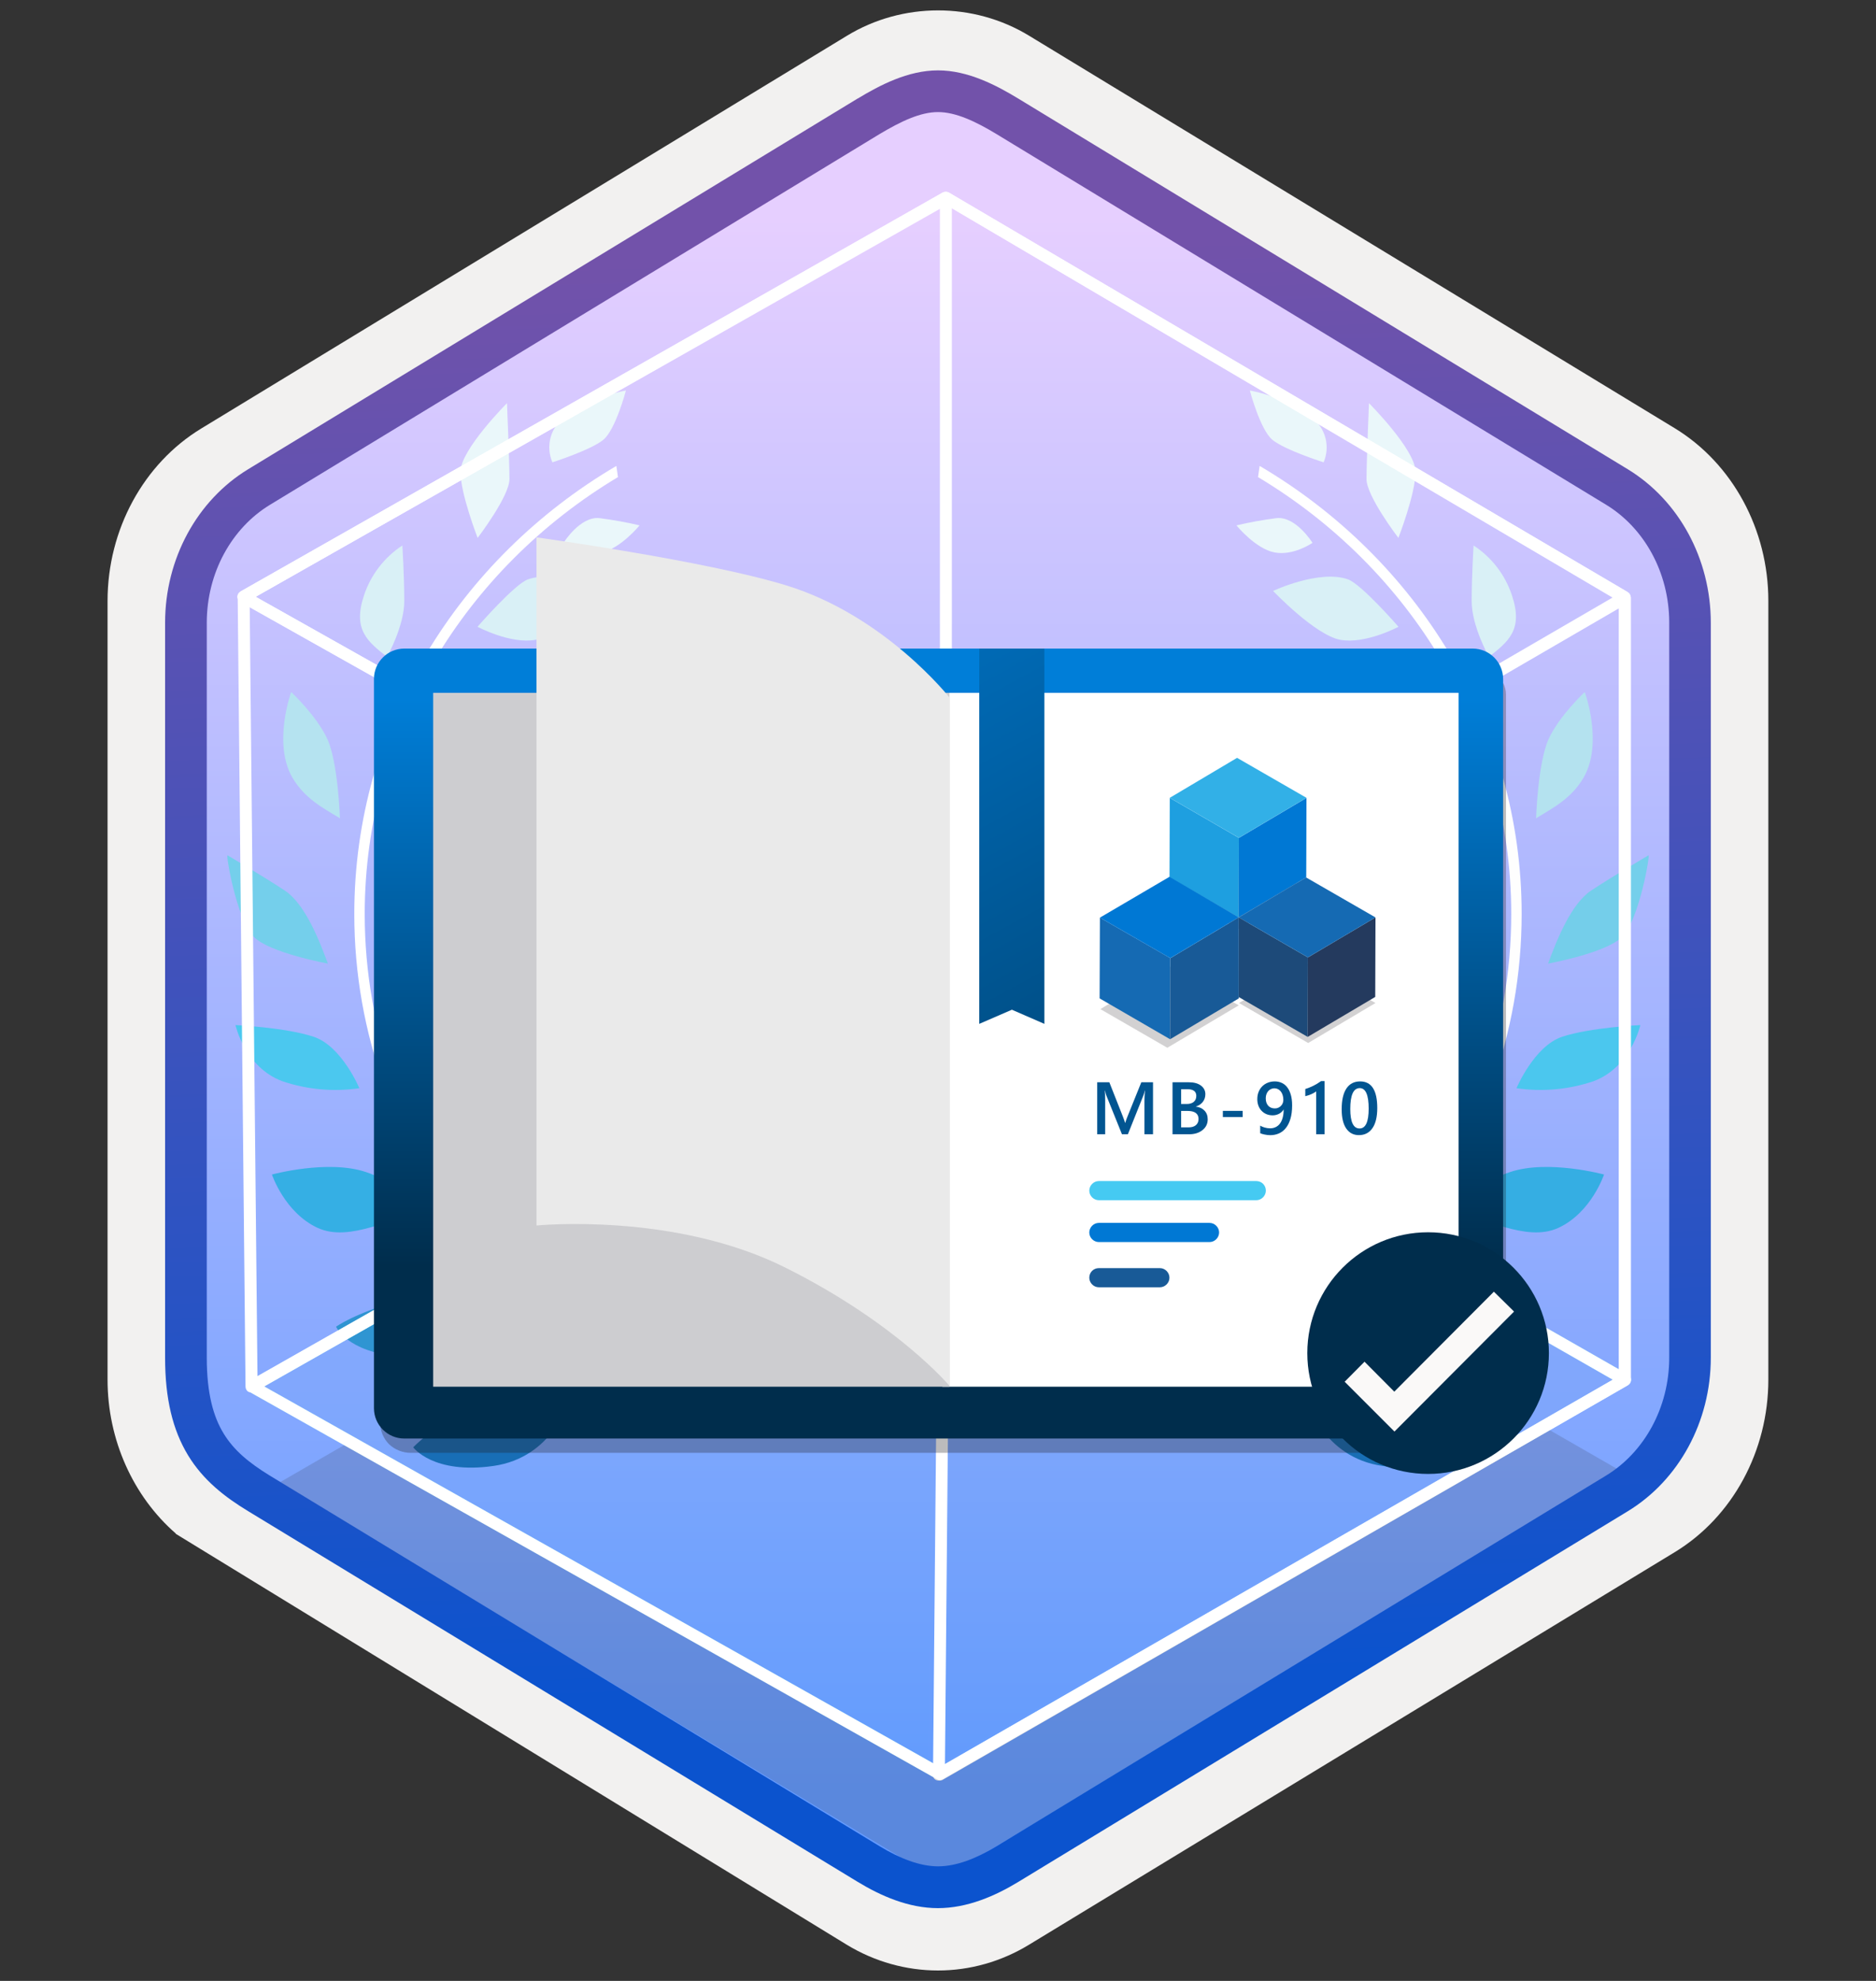 <svg width="180" height="190" viewBox="0 0 180 190" fill="none" xmlns="http://www.w3.org/2000/svg">
<rect x="0" y="0" width="180" height="190" fill="#333333" stroke="none"/>
<path d="M90 189C93.06 189 96.07 188.15 98.73 186.53L160.7 148.87C166.24 145.5 169.67 139.17 169.67 132.33V57.62C169.67 50.8 166.24 44.46 160.7 41.08L98.73 3.42C93.4 0.18 86.58 0.2 81.28 3.42L19.31 41.1C13.77 44.47 10.32 50.8 10.32 57.64V132.34C10.32 138.1 12.77 143.52 16.87 147.09V147.12L81.28 186.55C83.92 188.15 86.94 189 90 189ZM90.65 7.95C92.6 7.95 95.08 9.16 96.79 10.21L157.55 47.4C161.3 49.68 163.42 56.28 163.42 61.03L162.79 132.33C162.79 137.08 159.59 141.35 155.84 143.63L95.44 180.01C92.01 182.1 89.22 182.1 85.78 180.01L24.57 143.54C20.82 141.26 17.8 137.06 17.8 132.33V58.69C17.8 53.95 20.53 49.06 24.3 46.77L84.88 10.21C86.58 9.17 88.7 7.95 90.65 7.95Z" fill="#F2F1F0"/>
<path fill-rule="evenodd" clip-rule="evenodd" d="M97.9 11.53C95.45 10.03 92.73 9.28 90 9.28C87.27 9.28 84.55 10.04 82.1 11.53L25.97 45.86C20.95 48.93 17.84 54.68 17.84 60.93V129.03C17.84 135.26 20.94 141.03 25.97 144.1L82.1 178.43C84.55 179.93 87.27 180.68 90 180.68C92.73 180.68 95.45 179.94 97.9 178.43L154.03 144.1C159.05 141.03 162.16 135.26 162.16 129.03V60.93C162.16 54.7 159.06 48.95 154.03 45.86L97.9 11.53Z" fill="url(#paint0_linear_844_46711)"/>
<path d="M119.933 127.771C119.933 127.771 122.069 125.462 121.578 123.228C121.007 121.121 120.294 119.056 119.443 117.046C119.443 117.046 115.633 121.19 115.766 122.275C116.279 126.484 116.862 126.553 119.933 127.771Z" fill="#166BB3"/>
<path d="M111.523 132.24C111.523 132.24 113.364 129.729 112.608 127.547C111.793 125.53 110.843 123.57 109.762 121.682C109.762 121.682 106.484 126.242 106.743 127.299C107.748 131.391 108.337 131.391 111.523 132.24Z" fill="#175A98"/>
<path d="M128.563 121.871C128.563 121.871 131.72 117.917 130.566 115.521C129.411 113.126 126.86 109.137 126.86 109.137C126.86 109.137 123.264 113.819 124.551 116.78C125.503 118.748 126.872 120.485 128.563 121.871V121.871Z" fill="#2F94D1"/>
<path d="M136.142 113.311C134.15 112.237 132.614 110.477 131.819 108.358C130.324 104.519 131.276 100.34 131.276 100.34C131.276 100.34 136.789 104.519 136.852 106.222C136.916 107.925 136.142 113.311 136.142 113.311Z" fill="#35AFE4"/>
<path d="M141.498 101.46C140.876 101.509 140.25 101.426 139.662 101.216C139.075 101.006 138.538 100.675 138.087 100.243C136.632 98.788 134.306 91.971 134.306 91.971C134.306 91.971 140.523 94.407 141.741 95.867C142.959 97.328 141.498 101.46 141.498 101.46Z" fill="#4BC8EF"/>
<path d="M148.536 92.422C149.384 90.113 150.752 86.695 152.657 85.425C154.562 84.156 158.17 82.037 158.17 82.037C158.349 81.835 157.321 88.179 155.624 89.876C154.083 91.417 148.536 92.422 148.536 92.422Z" fill="#74CFEB"/>
<path d="M147.386 78.482C147.386 78.482 147.559 73.12 148.593 70.874C149.626 68.629 152.056 66.377 152.056 66.377C152.056 66.377 153.863 71.318 151.929 74.609C150.78 76.554 149.112 77.443 147.386 78.482Z" fill="#B5E3F0"/>
<path d="M142.861 63.005C142.861 63.005 141.204 60.056 141.204 57.666C141.204 55.276 141.389 52.321 141.389 52.321C143.126 53.453 144.425 55.142 145.072 57.112C146.18 60.425 144.702 61.545 142.861 63.005Z" fill="#D9F0F6"/>
<path d="M145.505 104.377C145.505 104.377 147.196 100.337 149.886 99.442C152.576 98.547 157.39 98.322 157.39 98.322C157.39 98.322 156.49 102.363 152.905 103.702C150.527 104.51 147.99 104.741 145.505 104.377V104.377Z" fill="#4BC8EF"/>
<path d="M139.796 116.552C140.93 114.59 142.749 113.116 144.904 112.413C148.552 111.195 153.903 112.655 153.903 112.655C153.903 112.655 152.691 116.309 149.528 117.77C146.365 119.23 142.226 116.552 139.796 116.552Z" fill="#35AFE4"/>
<path d="M142.619 88.912C142.619 88.912 138.468 88.548 136.425 85.448C135.028 83.185 133.893 80.77 133.042 78.25C133.042 78.25 139.196 80.496 141.181 81.65C143.167 82.805 142.619 88.912 142.619 88.912Z" fill="#74CFEB"/>
<path d="M140.269 74.209C140.269 74.209 135.622 74.175 133.631 73.286C131.639 72.397 128.609 64.962 128.609 64.962C128.609 64.962 136.234 66.082 138.018 67.715C139.801 69.349 140.269 74.209 140.269 74.209Z" fill="#B5E3F0"/>
<path d="M134.174 51.594C134.174 51.594 131.115 47.6 131.115 45.955C131.115 44.31 131.351 38.67 131.351 38.67C131.351 38.67 135.819 43.138 135.819 45.25C135.819 47.363 134.174 51.594 134.174 51.594Z" fill="#EAF7FA"/>
<path d="M134.185 60.119C134.185 60.119 130.623 56.021 129.324 55.565C126.583 54.601 122.149 56.679 122.149 56.679C122.149 56.679 126.19 60.922 128.597 61.366C131.004 61.811 134.185 60.119 134.185 60.119Z" fill="#D9F0F6"/>
<path d="M126.998 44.344C127.321 43.595 127.38 42.758 127.165 41.971C126.95 41.185 126.474 40.495 125.815 40.014C123.46 38.052 119.921 37.457 119.921 37.457C119.921 37.457 120.903 41.198 122.08 42.179C123.258 43.16 126.998 44.344 126.998 44.344Z" fill="#EAF7FA"/>
<path d="M134.803 126.195C137.169 125.214 137.435 123.545 141.73 124.763C146.024 125.981 147.75 127.251 147.75 127.251C147.75 127.251 146.659 129.705 141.816 130.051C136.973 130.397 134.803 126.195 134.803 126.195Z" fill="#2F94D1"/>
<path d="M125.411 134.304C128.441 133.727 129.18 131.863 133.896 134.374C138.612 136.885 140.35 138.824 140.35 138.824C140.35 138.824 138.445 141.428 132.661 140.608C126.877 139.788 125.411 134.304 125.411 134.304Z" fill="#166BB3"/>
<path fill-rule="evenodd" clip-rule="evenodd" d="M120.862 44.689L120.707 45.76C135.314 54.513 145.001 70.035 145.001 87.665C145.001 110.119 129.336 129.082 107.811 135.107L107.655 136.187C129.792 130.184 146.001 110.754 146.001 87.665C146.001 69.51 135.945 53.567 120.862 44.689Z" fill="white"/>
<path d="M125.931 52.066C125.931 52.066 124.332 49.485 122.467 49.699C121.178 49.863 119.899 50.094 118.634 50.392C118.634 50.392 120.476 52.649 122.3 52.989C124.124 53.33 125.931 52.066 125.931 52.066Z" fill="#EAF7FA"/>
<path d="M60.074 127.771C60.074 127.771 57.938 125.462 58.428 123.228C59 121.121 59.713 119.056 60.564 117.046C60.564 117.046 64.368 121.19 64.235 122.275C63.722 126.484 63.133 126.553 60.074 127.771Z" fill="#166BB3"/>
<path d="M68.478 132.24C68.478 132.24 66.637 129.729 67.388 127.547C68.206 125.53 69.158 123.571 70.239 121.682C70.239 121.682 73.512 126.242 73.252 127.299C72.248 131.391 71.659 131.391 68.478 132.24Z" fill="#175A98"/>
<path d="M51.415 121.871C51.415 121.871 48.258 117.917 49.406 115.521C50.555 113.126 53.118 109.137 53.118 109.137C53.118 109.137 56.714 113.819 55.427 116.78C54.473 118.747 53.104 120.483 51.415 121.871V121.871Z" fill="#2F94D1"/>
<path d="M43.854 113.311C45.847 112.238 47.384 110.478 48.177 108.358C49.678 104.519 48.725 100.34 48.725 100.34C48.725 100.34 43.207 104.519 43.144 106.222C43.08 107.925 43.854 113.311 43.854 113.311Z" fill="#35AFE4"/>
<path d="M38.503 101.46C39.124 101.509 39.749 101.426 40.336 101.216C40.923 101.006 41.459 100.674 41.908 100.243C43.369 98.788 45.695 91.971 45.695 91.971C45.695 91.971 39.478 94.407 38.26 95.867C37.042 97.328 38.503 101.46 38.503 101.46Z" fill="#4BC8EF"/>
<path d="M31.46 92.422C30.611 90.113 29.249 86.695 27.338 85.425C25.428 84.156 21.831 82.037 21.831 82.037C21.647 81.835 22.674 88.179 24.371 89.876C25.913 91.417 31.46 92.422 31.46 92.422Z" fill="#74CFEB"/>
<path d="M32.615 78.482C32.615 78.482 32.442 73.12 31.403 70.874C30.363 68.629 27.939 66.377 27.939 66.377C27.939 66.377 26.138 71.318 28.072 74.609C29.221 76.554 30.883 77.443 32.615 78.482Z" fill="#B5E3F0"/>
<path d="M37.134 63.005C37.134 63.005 38.791 60.056 38.791 57.666C38.791 55.276 38.606 52.321 38.606 52.321C36.871 53.454 35.573 55.144 34.923 57.112C33.821 60.425 35.293 61.545 37.134 63.005Z" fill="#D9F0F6"/>
<path d="M34.48 104.377C34.48 104.377 32.788 100.337 30.098 99.442C27.408 98.547 22.594 98.322 22.594 98.322C22.594 98.322 23.489 102.363 27.079 103.702C29.458 104.51 31.994 104.741 34.48 104.377V104.377Z" fill="#4BC8EF"/>
<path d="M40.205 116.552C39.068 114.592 37.25 113.119 35.097 112.413C31.443 111.195 26.092 112.655 26.092 112.655C26.092 112.655 27.31 116.309 30.473 117.77C33.636 119.23 37.769 116.552 40.205 116.552Z" fill="#35AFE4"/>
<path d="M37.365 88.912C37.365 88.912 41.516 88.548 43.553 85.448C44.951 83.185 46.088 80.77 46.942 78.25C46.942 78.25 40.788 80.496 38.803 81.65C36.817 82.805 37.365 88.912 37.365 88.912Z" fill="#74CFEB"/>
<path d="M39.727 74.209C39.727 74.209 44.373 74.175 46.371 73.286C48.368 72.397 51.387 64.962 51.387 64.962C51.387 64.962 43.761 66.082 41.978 67.715C40.194 69.349 39.727 74.209 39.727 74.209Z" fill="#B5E3F0"/>
<path d="M45.828 51.594C45.828 51.594 48.881 47.6 48.881 45.955C48.881 44.31 48.645 38.67 48.645 38.67C48.645 38.67 44.182 43.138 44.182 45.25C44.182 47.363 45.828 51.594 45.828 51.594Z" fill="#EAF7FA"/>
<path d="M45.816 60.119C45.816 60.119 49.371 56.021 50.67 55.565C53.412 54.601 57.845 56.679 57.845 56.679C57.845 56.679 53.805 60.922 51.398 61.366C48.99 61.811 45.816 60.119 45.816 60.119Z" fill="#D9F0F6"/>
<path d="M53.003 44.344C52.678 43.598 52.615 42.764 52.825 41.977C53.035 41.191 53.504 40.499 54.157 40.014C56.518 38.052 60.056 37.457 60.056 37.457C60.056 37.457 59.075 41.198 57.892 42.179C56.709 43.16 53.003 44.344 53.003 44.344Z" fill="#EAF7FA"/>
<path d="M45.198 126.195C42.832 125.214 42.56 123.545 38.272 124.763C33.983 125.981 32.245 127.251 32.245 127.251C32.245 127.251 33.336 129.705 38.179 130.051C43.022 130.397 45.198 126.195 45.198 126.195Z" fill="#2F94D1"/>
<path d="M54.584 134.304C51.56 133.727 50.821 131.863 46.099 134.374C41.377 136.885 39.651 138.824 39.651 138.824C39.651 138.824 41.55 141.428 47.334 140.608C53.118 139.788 54.584 134.304 54.584 134.304Z" fill="#166BB3"/>
<path fill-rule="evenodd" clip-rule="evenodd" d="M59.139 44.689C44.05 53.567 33.994 69.51 33.994 87.665C33.994 110.754 50.209 130.184 72.34 136.187L72.184 135.107C50.664 129.082 34.994 110.119 34.994 87.665C34.994 70.035 44.681 54.513 59.293 45.76L59.139 44.689Z" fill="white"/>
<path d="M54.071 52.066C54.071 52.066 55.669 49.485 57.534 49.699C58.823 49.863 60.102 50.094 61.367 50.392C61.367 50.392 59.52 52.649 57.701 52.989C55.883 53.33 54.071 52.066 54.071 52.066Z" fill="#EAF7FA"/>
<g opacity="0.25">
<path opacity="0.25" d="M23.656 132.981L90.281 95.132L155.869 132.308L89.663 170.168L23.656 132.981Z" fill="#299ED9"/>
</g>
<g opacity="0.05">
<path opacity="0.05" d="M90.281 95.21L89.597 170.212L155.88 132.341V57.36L90.281 95.21Z" fill="#299ED9"/>
<path opacity="0.05" d="M89.608 170.786C89.52 170.786 89.398 170.764 89.31 170.72C89.123 170.61 89.034 170.422 89.034 170.212L89.719 95.209C89.719 95 89.829 94.823 90.017 94.724L155.604 56.875C155.792 56.786 155.99 56.786 156.178 56.875C156.366 56.963 156.476 57.173 156.476 57.382V132.363C156.476 132.573 156.366 132.75 156.178 132.871L89.895 170.742C89.796 170.764 89.707 170.786 89.608 170.786ZM90.855 95.529L90.193 169.197L155.328 131.999V58.354L90.855 95.529Z" fill="white"/>
</g>
<path d="M90.756 95.717C90.668 95.717 90.569 95.695 90.48 95.651L23.082 57.747C22.895 57.658 22.784 57.449 22.784 57.239C22.784 57.029 22.895 56.853 23.082 56.731L90.458 18.463C90.646 18.374 90.844 18.374 91.032 18.463L156.167 56.786C156.355 56.875 156.465 57.084 156.465 57.294C156.465 57.504 156.355 57.681 156.189 57.802L91.032 95.64C90.966 95.695 90.855 95.717 90.756 95.717ZM24.528 57.239L90.734 94.492L154.721 57.316L90.756 19.633L24.528 57.239Z" fill="white"/>
<path d="M90.215 170.742C90.127 170.742 90.028 170.72 89.939 170.676L23.91 133.489C23.723 133.401 23.612 133.191 23.612 132.981C23.612 132.771 23.723 132.595 23.91 132.473L90.557 94.657C90.745 94.569 90.944 94.569 91.131 94.657L156.2 131.833C156.388 131.921 156.498 132.131 156.498 132.341C156.498 132.551 156.388 132.727 156.2 132.849L90.491 170.643C90.392 170.687 90.303 170.742 90.215 170.742ZM25.356 132.981L90.193 169.495L154.754 132.341L90.833 95.805L25.356 132.981Z" fill="#74CFEB"/>
<path d="M90.094 170.788C90.005 170.788 89.884 170.766 89.796 170.722C89.608 170.633 89.498 170.424 89.52 170.214L90.204 95.211C90.204 95.001 90.315 94.825 90.48 94.725L155.615 56.876C155.803 56.788 156.001 56.766 156.189 56.876C156.377 56.965 156.487 57.174 156.487 57.384V132.365C156.487 132.575 156.377 132.751 156.189 132.873L90.392 170.744C90.281 170.766 90.182 170.788 90.094 170.788ZM91.33 95.531L90.668 169.199L155.317 132.001V58.355L91.33 95.531Z" fill="white"/>
<path d="M24.131 133.557C24.043 133.557 23.921 133.535 23.833 133.491C23.645 133.381 23.557 133.193 23.557 132.983L22.806 57.241C22.806 57.031 22.917 56.854 23.104 56.755L90.48 18.531C90.668 18.442 90.867 18.442 91.054 18.531C91.242 18.619 91.33 18.829 91.33 19.038V95.156C91.33 95.366 91.22 95.543 91.032 95.664L24.407 133.491C24.319 133.535 24.23 133.557 24.131 133.557ZM23.954 57.561L24.705 131.99L90.182 94.814V20.032L23.954 57.561Z" fill="white"/>
<path d="M90.48 95.64L23.082 57.747C22.895 57.658 22.784 57.449 22.784 57.239C22.784 57.029 22.895 56.853 23.082 56.731L90.458 18.463C90.646 18.374 90.844 18.374 91.032 18.463L156.167 56.786L155.593 57.769L90.756 19.633L24.528 57.239L91.032 94.658L90.48 95.64Z" fill="white"/>
<path opacity="0.15" d="M26.769 142.223L33.778 138.17L90.37 170.39L148.705 137.177L155.956 141.348L90.081 180.348L26.769 142.223Z" fill="#1F1D20"/>
<path d="M90.215 170.742C90.127 170.742 90.028 170.72 89.939 170.676L23.91 133.489C23.723 133.401 23.612 133.191 23.612 132.981C23.612 132.771 23.723 132.595 23.91 132.473L90.557 94.657C90.745 94.569 90.944 94.569 91.131 94.657L156.2 131.833C156.388 131.921 156.498 132.131 156.498 132.341C156.498 132.551 156.388 132.727 156.2 132.849L90.491 170.643C90.392 170.687 90.303 170.742 90.215 170.742ZM25.356 132.981L90.193 169.495L154.754 132.341L90.833 95.805L25.356 132.981Z" fill="white"/>
<path d="M90.756 95.209L90.072 170.211" stroke="white" stroke-width="0.5" stroke-miterlimit="10" stroke-linecap="round" stroke-linejoin="round"/>
<path opacity="0.3" d="M39.416 139.351H141.561C142.335 139.351 143.078 139.044 143.643 138.495C144.208 137.93 144.498 137.188 144.498 136.413V66.617C144.498 65.002 142.803 63.517 140.528 63.517L40.821 65.035C40.433 65.035 40.062 65.099 39.707 65.245C39.352 65.406 39.029 65.6 38.755 65.89C38.48 66.165 38.27 66.471 38.109 66.843C37.947 67.198 37.899 67.585 37.899 67.956L36.478 136.461C36.478 137.236 36.785 137.979 37.334 138.528C37.899 139.06 38.658 139.351 39.416 139.351Z" fill="#1F1D20"/>
<path d="M141.302 62.208H38.787C37.189 62.208 35.881 63.516 35.881 65.114V135.072C35.881 136.67 37.189 137.977 38.787 137.977H141.318C142.916 137.977 144.224 136.67 144.224 135.072V65.114C144.208 63.5 142.9 62.208 141.302 62.208Z" fill="url(#paint1_linear_844_46711)"/>
<path d="M139.963 66.455H90.408V133.007H139.946V66.455H139.963Z" fill="white"/>
<path d="M91.118 66.455H41.563V133.007H91.102V66.455H91.118Z" fill="#CDCDD0"/>
<path d="M51.474 51.541V117.544C51.474 117.544 64.694 116.221 75.412 121.612C86.146 126.987 91.118 132.943 91.118 132.943V66.924C91.118 66.924 84.936 59.047 75.412 56.141C67.68 53.769 51.474 51.541 51.474 51.541Z" fill="#EAEAEA"/>
<path d="M100.206 98.204L97.09 96.848L93.959 98.204V62.208H100.206V98.204Z" fill="url(#paint2_linear_844_46711)"/>
<path d="M137.025 141.373C143.433 141.373 148.615 136.176 148.615 129.784C148.615 123.391 143.417 118.194 137.025 118.194C130.617 118.194 125.435 123.391 125.435 129.784C125.435 136.192 130.633 141.373 137.025 141.373Z" fill="#002D4C"/>
<path d="M143.336 123.894L133.78 133.482L130.923 130.609L129.019 132.53L133.796 137.308L145.273 125.799L143.336 123.894Z" fill="#FAF9F8"/>
<path d="M120.537 113.281H105.435C104.919 113.281 104.516 113.718 104.516 114.2C104.516 114.716 104.953 115.119 105.435 115.119H120.537C121.053 115.119 121.457 114.682 121.457 114.2C121.457 113.684 121.053 113.281 120.537 113.281Z" fill="#45CAF2"/>
<path d="M116.052 117.295H105.435C104.919 117.295 104.516 117.732 104.516 118.214C104.516 118.73 104.953 119.133 105.435 119.133H116.052C116.568 119.133 116.972 118.696 116.972 118.214C116.972 117.732 116.568 117.295 116.052 117.295Z" fill="#0078D4"/>
<path fill-rule="evenodd" clip-rule="evenodd" d="M105.435 121.632H111.287C111.803 121.632 112.207 122.069 112.207 122.551C112.207 123.067 111.77 123.47 111.287 123.47H105.435C104.919 123.47 104.516 123.033 104.516 122.551C104.516 122.035 104.919 121.632 105.435 121.632Z" fill="#185A97"/>
<path d="M110.63 108.793H109.809V105.566C109.809 105.302 109.826 104.979 109.858 104.596H109.844C109.793 104.814 109.748 104.971 109.709 105.066L108.22 108.793H107.65L106.159 105.094C106.117 104.985 106.073 104.819 106.027 104.596H106.013C106.031 104.796 106.04 105.121 106.04 105.573V108.793H105.276V103.807H106.44L107.751 107.128C107.851 107.383 107.916 107.573 107.946 107.698H107.963C108.049 107.436 108.118 107.241 108.172 107.114L109.507 103.807H110.63V108.793Z" fill="#015591"/>
<path d="M112.502 108.793V103.807H114.084C114.566 103.807 114.947 103.913 115.228 104.123C115.51 104.334 115.652 104.609 115.652 104.947C115.652 105.23 115.572 105.476 115.412 105.685C115.252 105.893 115.031 106.042 114.748 106.13V106.144C115.091 106.183 115.364 106.31 115.568 106.526C115.775 106.739 115.878 107.017 115.878 107.36C115.878 107.787 115.71 108.132 115.374 108.397C115.038 108.661 114.613 108.793 114.101 108.793H112.502ZM113.326 104.471V105.89H113.861C114.149 105.89 114.373 105.823 114.536 105.688C114.7 105.551 114.783 105.359 114.783 105.111C114.783 104.684 114.497 104.471 113.927 104.471H113.326ZM113.326 106.554V108.132H114.032C114.34 108.132 114.577 108.062 114.744 107.92C114.914 107.777 114.998 107.58 114.998 107.329C114.998 106.812 114.64 106.554 113.924 106.554H113.326Z" fill="#015591"/>
<path d="M119.231 107.145H117.332V106.55H119.231V107.145Z" fill="#015591"/>
<path d="M123.978 106.029C123.978 106.527 123.923 106.956 123.814 107.315C123.708 107.675 123.559 107.97 123.369 108.202C123.182 108.434 122.96 108.605 122.705 108.716C122.453 108.825 122.18 108.88 121.888 108.88C121.793 108.88 121.697 108.874 121.6 108.863C121.505 108.851 121.413 108.836 121.325 108.817C121.239 108.799 121.16 108.779 121.088 108.758C121.019 108.735 120.961 108.713 120.915 108.692V107.965C120.963 107.996 121.024 108.027 121.095 108.059C121.167 108.089 121.245 108.117 121.328 108.143C121.414 108.166 121.502 108.186 121.593 108.202C121.685 108.216 121.775 108.223 121.86 108.223C122.057 108.223 122.236 108.185 122.396 108.108C122.558 108.032 122.696 107.918 122.81 107.767C122.923 107.617 123.01 107.43 123.07 107.208C123.133 106.983 123.164 106.723 123.164 106.429H123.15C123.109 106.503 123.053 106.574 122.983 106.641C122.916 106.706 122.839 106.764 122.75 106.815C122.662 106.863 122.564 106.903 122.455 106.933C122.348 106.963 122.234 106.978 122.111 106.978C121.902 106.978 121.707 106.942 121.527 106.87C121.348 106.796 121.193 106.692 121.061 106.557C120.929 106.423 120.824 106.259 120.748 106.067C120.674 105.875 120.636 105.66 120.636 105.424C120.636 105.164 120.679 104.93 120.765 104.721C120.851 104.511 120.969 104.332 121.12 104.186C121.27 104.038 121.448 103.924 121.652 103.845C121.856 103.764 122.077 103.724 122.316 103.724C122.541 103.724 122.753 103.766 122.952 103.852C123.154 103.936 123.33 104.07 123.481 104.256C123.634 104.439 123.754 104.676 123.842 104.968C123.933 105.26 123.978 105.614 123.978 106.029ZM123.136 105.497C123.136 105.33 123.114 105.178 123.07 105.041C123.029 104.905 122.969 104.788 122.893 104.69C122.817 104.593 122.725 104.518 122.618 104.464C122.514 104.411 122.399 104.384 122.274 104.384C122.163 104.384 122.056 104.407 121.954 104.454C121.855 104.498 121.766 104.562 121.69 104.645C121.616 104.728 121.557 104.829 121.513 104.947C121.469 105.066 121.447 105.197 121.447 105.34C121.447 105.498 121.467 105.637 121.509 105.758C121.553 105.878 121.613 105.98 121.69 106.064C121.766 106.145 121.858 106.207 121.965 106.251C122.074 106.293 122.193 106.314 122.323 106.314C122.439 106.314 122.545 106.293 122.643 106.251C122.742 106.207 122.828 106.149 122.9 106.077C122.974 106.003 123.032 105.916 123.074 105.817C123.116 105.717 123.136 105.61 123.136 105.497Z" fill="#015591"/>
<path d="M127.094 103.696V108.793H126.288V104.683C126.142 104.788 125.984 104.877 125.815 104.951C125.648 105.023 125.457 105.087 125.241 105.142V104.454C125.375 104.41 125.505 104.363 125.63 104.315C125.756 104.266 125.878 104.212 125.999 104.151C126.122 104.091 126.245 104.024 126.368 103.95C126.493 103.875 126.621 103.791 126.754 103.696H127.094Z" fill="#015591"/>
<path d="M130.385 108.876C129.865 108.876 129.46 108.664 129.168 108.24C128.878 107.816 128.733 107.203 128.733 106.401C128.733 105.52 128.885 104.854 129.188 104.402C129.492 103.95 129.93 103.724 130.503 103.724C131.599 103.724 132.147 104.575 132.147 106.279C132.147 107.123 131.992 107.767 131.681 108.212C131.373 108.655 130.941 108.876 130.385 108.876ZM130.465 104.367C129.86 104.367 129.557 105.033 129.557 106.366C129.557 107.613 129.854 108.237 130.447 108.237C131.031 108.237 131.323 107.603 131.323 106.335C131.323 105.023 131.037 104.367 130.465 104.367Z" fill="#015591"/>
<path opacity="0.2" d="M125.355 85.3L118.897 89.135L112.257 85.3L118.715 81.466L125.355 85.3Z" fill="#1F1D21"/>
<path d="M118.873 80.364L118.849 87.99L112.214 84.155L112.238 76.529L118.873 80.364Z" fill="#1E9FE0"/>
<path d="M118.873 80.364L125.355 76.529L125.331 84.155L118.849 87.99L118.873 80.364Z" fill="#0078D4"/>
<path d="M112.238 76.524L118.696 72.689L125.355 76.524L118.873 80.359L112.238 76.524Z" fill="#32B0E7"/>
<path opacity="0.2" d="M131.976 96.204L125.518 100.039L118.883 96.204L125.341 92.369L131.976 96.204Z" fill="#1F1D21"/>
<path d="M125.494 91.829L125.47 99.455L118.835 95.62L118.859 87.994L125.494 91.829Z" fill="#1D4A79"/>
<path d="M125.494 91.829L131.976 87.994L131.952 95.62L125.47 99.455L125.494 91.829Z" fill="#243A5E"/>
<path d="M118.859 87.995L125.317 84.16L131.976 87.995L125.494 91.829L118.859 87.995Z" fill="#156AB3"/>
<path opacity="0.2" d="M118.859 96.428L112.233 92.699L105.583 96.792L112.003 100.497L118.859 96.428Z" fill="#1F1D21"/>
<path d="M112.295 91.902L112.266 99.677L105.507 95.761L105.535 88.015L112.295 91.902Z" fill="#156AB3"/>
<path d="M112.295 91.902L118.859 87.986V95.761L112.271 99.677L112.295 91.902Z" fill="#185A97"/>
<path d="M105.535 88.015L112.209 84.099L118.854 87.987L112.29 91.903L105.535 88.015Z" fill="#0078D4"/>
<path fill-rule="evenodd" clip-rule="evenodd" d="M90 10.75C91.68 10.75 93.57 11.62 95.63 12.87L154.1 48.41C157.75 50.63 160.16 54.9 160.16 59.73V130.21C160.16 135.03 157.75 139.31 154.1 141.53L95.64 177.07C93.68 178.26 91.76 179.01 90.01 179.01C88.26 179.01 86.34 178.26 84.38 177.07L25.9 141.54C23.89 140.31 22.44 139.11 21.46 137.5C20.48 135.9 19.84 133.68 19.84 130.22V59.74C19.84 54.91 22.25 50.64 25.9 48.42L84.36 12.88C86.45 11.63 88.31 10.75 90 10.75ZM97.71 180.5L156.17 144.96C161.09 141.97 164.15 136.35 164.15 130.22V59.74C164.15 53.61 161.09 47.99 156.17 45L97.71 9.46C95.6 8.18 92.89 6.75 90 6.75C87.1 6.75 84.39 8.19 82.3 9.45H82.29L23.82 45C18.9 47.99 15.84 53.61 15.84 59.74V130.22C15.84 134.18 16.58 137.17 18.04 139.58C19.5 141.98 21.56 143.58 23.82 144.95L82.28 180.49C84.5 181.84 87.17 183.02 89.99 183.02C92.81 183.02 95.49 181.85 97.71 180.5Z" fill="url(#paint3_linear_844_46711)"/>
<defs>
<linearGradient id="paint0_linear_844_46711" x1="90" y1="171.564" x2="90" y2="20.758" gradientUnits="userSpaceOnUse">
<stop stop-color="#659BFF"/>
<stop offset="1" stop-color="#E6CFFF"/>
</linearGradient>
<linearGradient id="paint1_linear_844_46711" x1="90.056" y1="67.077" x2="90.056" y2="144.021" gradientUnits="userSpaceOnUse">
<stop stop-color="#007ED8"/>
<stop offset="0.707" stop-color="#002D4C"/>
</linearGradient>
<linearGradient id="paint2_linear_844_46711" x1="75.67" y1="40.997" x2="149.876" y2="176.917" gradientUnits="userSpaceOnUse">
<stop stop-color="#007ED8"/>
<stop offset="0.707" stop-color="#002D4C"/>
</linearGradient>
<linearGradient id="paint3_linear_844_46711" x1="108.234" y1="160.969" x2="102.882" y2="23.474" gradientUnits="userSpaceOnUse">
<stop stop-color="#0B53CE"/>
<stop offset="1" stop-color="#7252AA"/>
</linearGradient>
</defs>
</svg>
